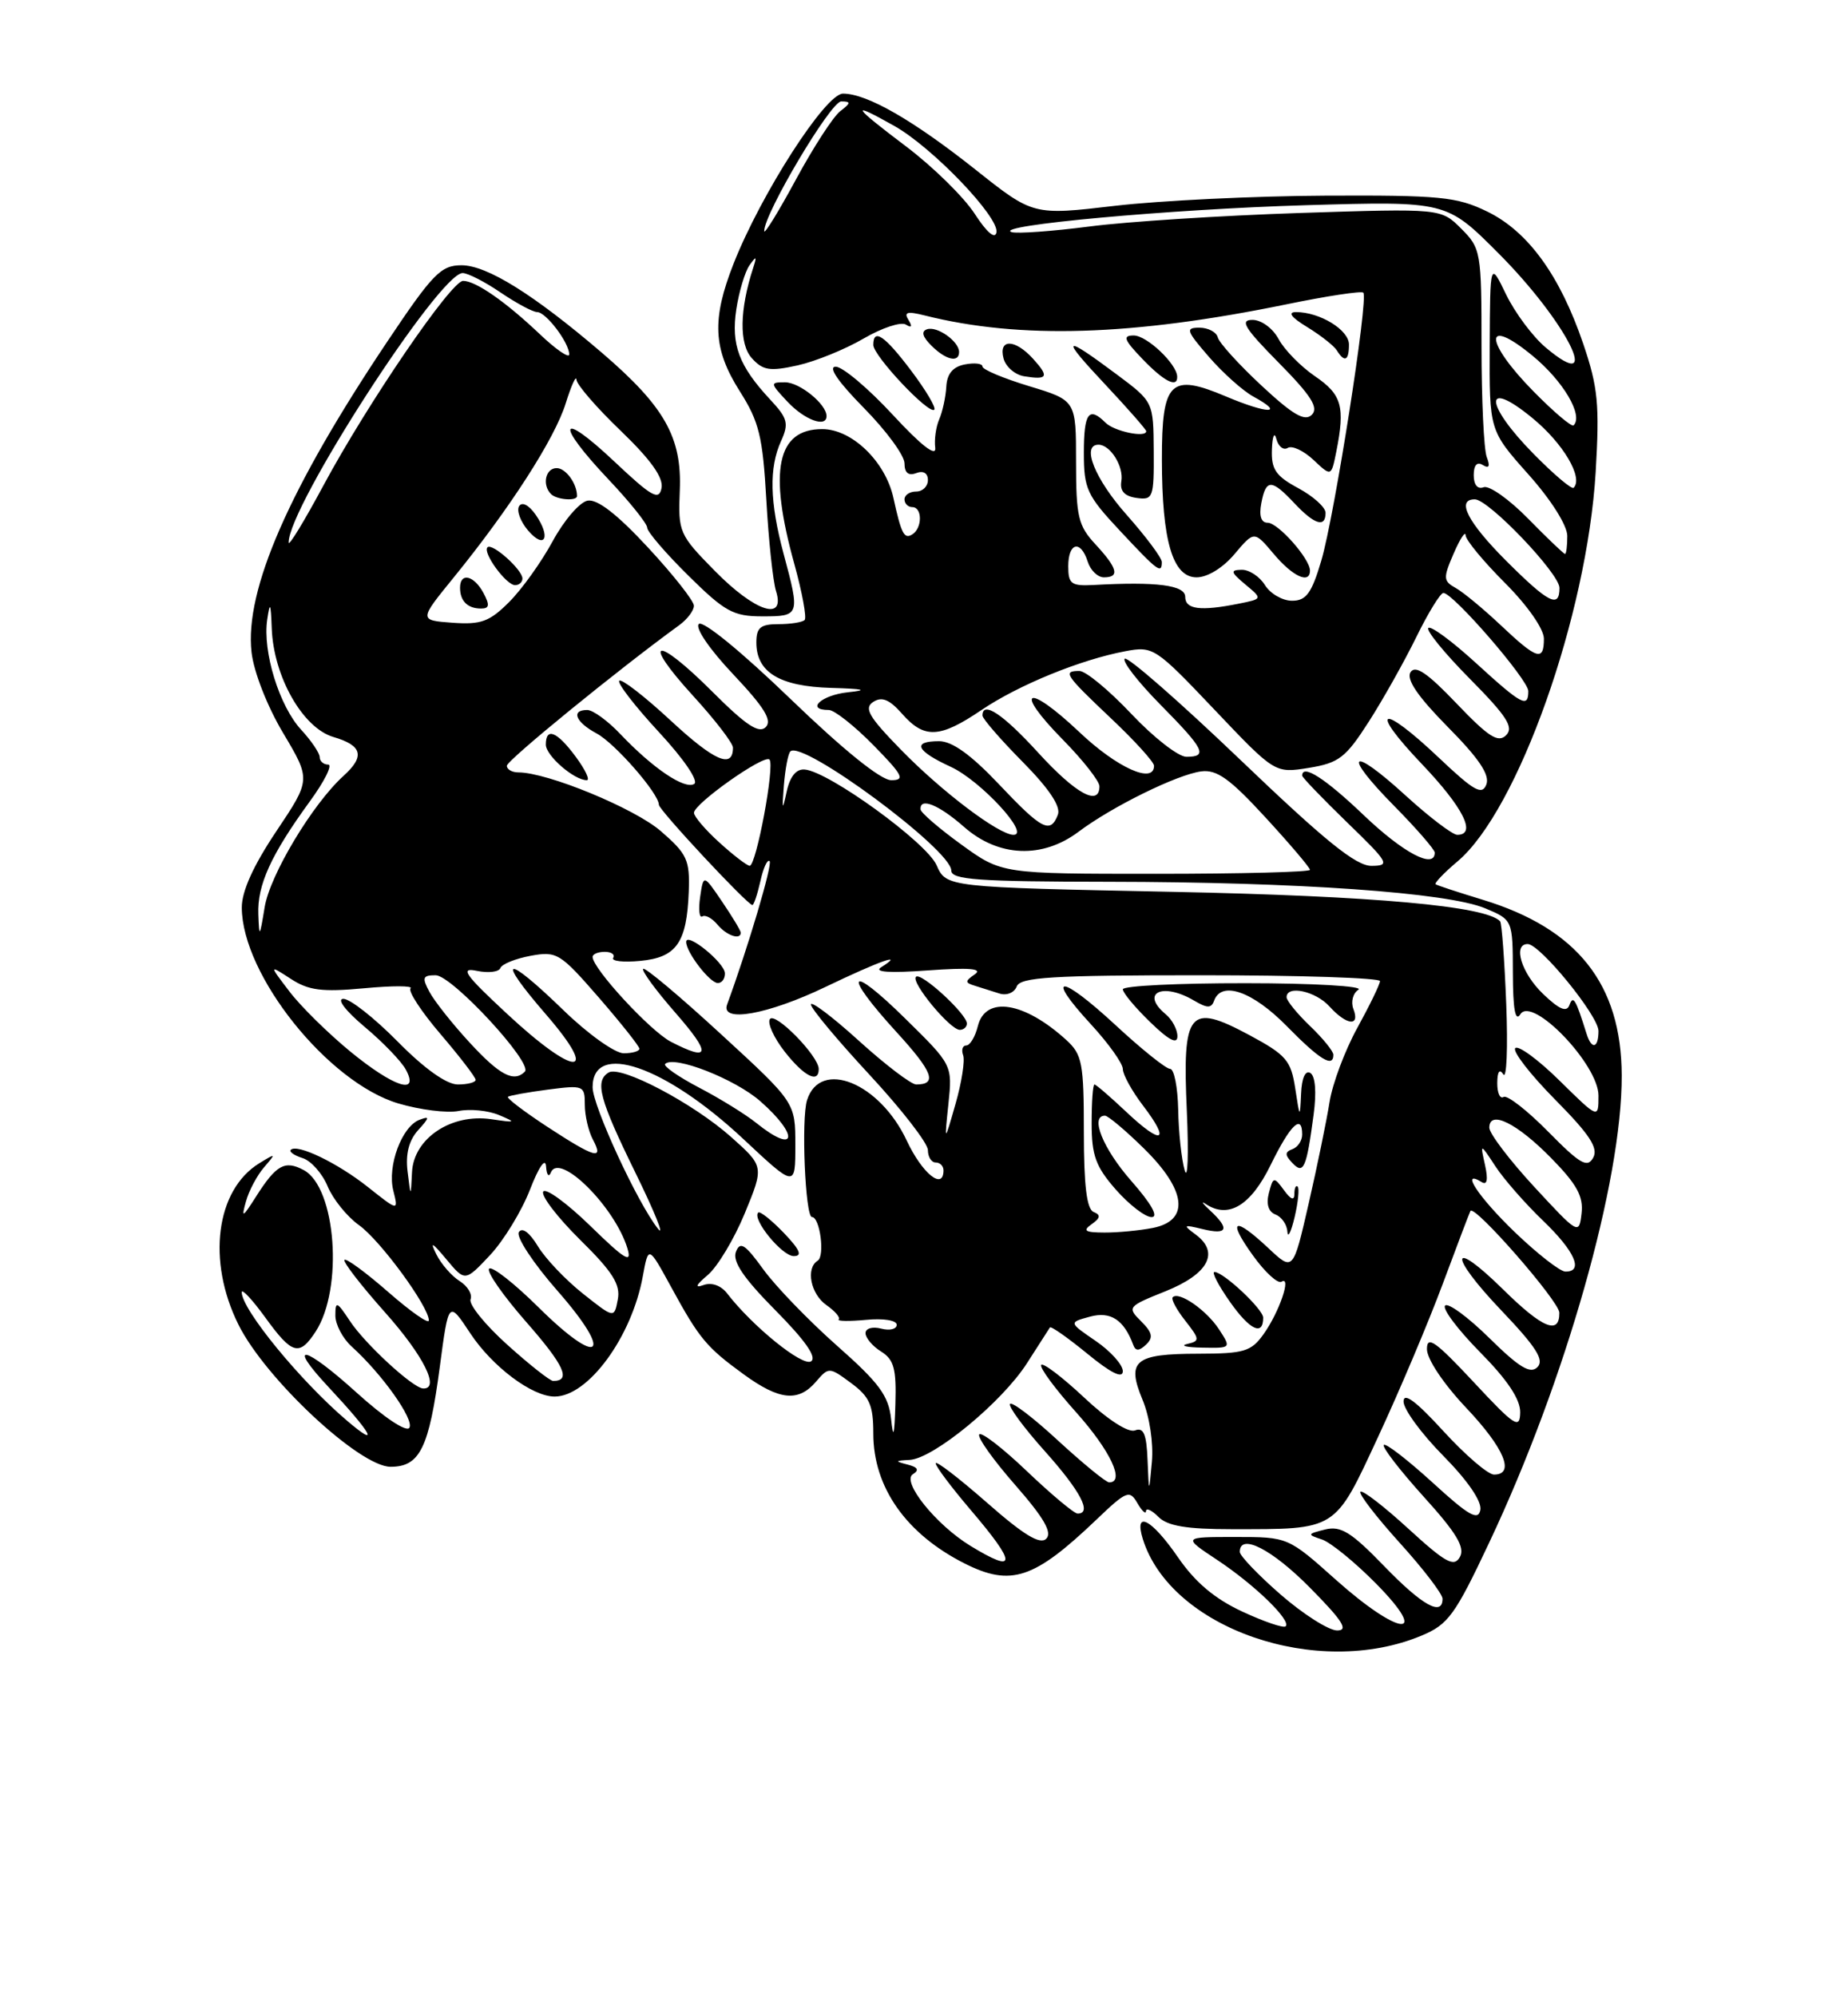 <?xml version="1.0" encoding="UTF-8" standalone="no"?>
<!DOCTYPE svg PUBLIC "-//W3C//DTD SVG 1.1//EN" "http://www.w3.org/Graphics/SVG/1.1/DTD/svg11.dtd" >
<svg xmlns="http://www.w3.org/2000/svg" xmlns:xlink="http://www.w3.org/1999/xlink" version="1.1" viewBox="0 0 237 256">
 <g >
 <path fill="currentColor"
d=" M 182.31 209.64 C 185.73 208.22 186.61 207.00 190.98 197.73 C 200.78 176.97 208.03 151.43 207.98 137.84 C 207.94 126.13 202.30 119.01 190.11 115.31 C 187.02 114.37 184.33 113.49 184.12 113.34 C 183.92 113.20 185.18 111.88 186.92 110.41 C 194.66 103.90 203.54 78.90 204.64 60.50 C 205.15 51.84 204.94 49.64 203.05 44.08 C 200.06 35.29 195.95 29.64 190.70 27.10 C 186.82 25.22 184.68 25.01 169.93 25.08 C 160.90 25.12 148.78 25.71 143.00 26.38 C 132.50 27.61 132.50 27.61 125.14 21.77 C 117.11 15.40 111.19 12.00 108.11 12.00 C 105.87 12.00 97.62 24.82 94.08 33.79 C 91.26 40.95 91.44 44.73 94.87 50.14 C 97.36 54.06 97.82 55.95 98.28 64.09 C 98.57 69.26 99.13 74.51 99.52 75.75 C 100.77 79.70 96.84 78.42 91.69 73.19 C 87.10 68.53 86.96 68.21 87.18 62.89 C 87.47 56.06 85.24 52.12 77.21 45.23 C 68.45 37.74 62.46 34.00 59.18 34.00 C 56.55 34.00 55.49 35.09 49.69 43.75 C 37.07 62.58 31.36 75.63 32.26 83.60 C 32.54 86.11 34.27 90.53 36.31 93.95 C 39.87 99.93 39.87 99.93 35.44 106.54 C 32.50 110.93 31.00 114.23 31.01 116.33 C 31.04 124.96 42.06 138.75 51.08 141.43 C 53.85 142.25 57.33 142.69 58.81 142.40 C 60.29 142.10 62.62 142.34 64.00 142.92 C 66.26 143.87 66.17 143.92 63.00 143.45 C 57.87 142.69 53.05 145.91 52.84 150.24 C 52.68 153.50 52.68 153.50 52.27 150.16 C 51.99 147.91 52.44 146.17 53.62 144.86 C 55.11 143.22 55.14 143.01 53.79 143.53 C 51.52 144.40 49.65 149.47 50.44 152.60 C 51.10 155.25 51.10 155.25 47.19 152.15 C 43.28 149.05 38.11 146.56 37.29 147.38 C 37.05 147.62 37.73 148.10 38.82 148.44 C 39.90 148.79 41.34 150.41 42.02 152.06 C 42.71 153.71 44.51 155.94 46.04 157.03 C 48.77 158.97 55.00 167.47 55.00 169.25 C 55.00 169.75 52.66 168.11 49.80 165.61 C 46.94 163.11 44.41 161.25 44.18 161.48 C 43.95 161.72 46.29 164.74 49.37 168.20 C 54.32 173.75 56.49 178.08 54.25 177.96 C 52.93 177.89 46.78 172.22 44.87 169.31 C 43.21 166.80 43.01 166.72 43.01 168.60 C 43.00 169.75 43.95 171.55 45.11 172.60 C 48.99 176.10 53.15 181.95 52.50 183.00 C 52.13 183.60 49.27 181.69 45.76 178.52 C 39.01 172.41 36.66 171.93 42.12 177.77 C 47.71 183.75 48.83 185.78 44.50 182.09 C 38.52 177.01 31.00 167.83 31.00 165.63 C 31.00 165.12 32.35 166.57 34.01 168.85 C 37.46 173.62 38.38 173.88 40.47 170.69 C 44.06 165.20 43.11 152.20 38.95 149.97 C 36.53 148.68 35.43 149.29 32.84 153.36 C 31.10 156.10 30.93 156.18 31.54 154.00 C 31.92 152.62 32.97 150.65 33.87 149.61 C 35.43 147.80 35.40 147.78 33.25 149.10 C 27.69 152.52 26.51 161.62 30.58 169.78 C 34.03 176.72 46.12 188.00 50.09 188.00 C 53.85 188.00 55.02 185.62 56.41 175.14 C 57.53 166.69 57.53 166.69 60.31 170.89 C 63.14 175.17 68.23 178.99 71.12 179.00 C 75.42 179.01 81.03 171.36 82.44 163.57 C 83.16 159.64 83.16 159.64 86.06 164.94 C 89.70 171.61 90.59 172.67 95.40 176.17 C 99.97 179.49 102.40 179.73 104.66 177.08 C 106.28 175.20 106.35 175.20 109.15 177.27 C 111.53 179.03 112.00 180.10 112.00 183.74 C 112.00 190.63 116.20 196.60 123.70 200.39 C 129.66 203.39 132.62 202.41 140.64 194.75 C 144.47 191.09 144.87 190.93 145.86 192.65 C 146.45 193.67 146.95 194.13 146.97 193.68 C 146.99 193.23 147.71 193.56 148.57 194.43 C 149.73 195.59 152.19 196.00 157.95 196.00 C 171.55 196.00 171.11 196.28 176.75 184.14 C 179.47 178.29 183.21 169.45 185.05 164.50 C 186.89 159.55 188.48 155.37 188.58 155.21 C 189.09 154.35 199.96 166.78 199.98 168.25 C 200.01 171.15 197.83 170.25 192.81 165.31 C 185.91 158.52 185.70 160.79 192.56 167.98 C 197.01 172.65 198.08 174.32 197.17 175.23 C 196.26 176.14 194.84 175.28 191.02 171.52 C 188.28 168.82 185.72 166.94 185.33 167.34 C 184.94 167.73 186.95 170.41 189.81 173.31 C 193.32 176.86 194.99 179.36 194.96 181.03 C 194.92 183.23 194.27 182.81 188.96 177.11 C 184.09 171.90 183.00 171.13 183.00 172.92 C 183.00 174.19 185.12 177.36 188.00 180.41 C 192.93 185.61 194.34 189.00 191.60 189.00 C 190.83 189.00 187.91 186.49 185.10 183.42 C 181.59 179.58 180.00 178.40 180.00 179.64 C 180.00 180.63 182.29 183.76 185.10 186.60 C 188.23 189.77 190.06 192.44 189.85 193.54 C 189.57 194.96 188.36 194.27 183.72 190.02 C 180.53 187.12 177.72 184.94 177.47 185.20 C 177.21 185.45 179.51 188.43 182.56 191.81 C 186.79 196.47 187.91 198.34 187.23 199.56 C 186.48 200.90 185.42 200.33 180.63 195.95 C 177.50 193.08 174.72 190.94 174.47 191.20 C 174.21 191.45 176.48 194.40 179.50 197.74 C 182.53 201.08 185.00 204.31 185.00 204.91 C 185.00 207.23 182.41 205.79 177.50 200.72 C 173.29 196.37 171.95 195.54 169.94 196.04 C 167.64 196.61 167.61 196.69 169.54 197.32 C 170.66 197.70 173.79 200.25 176.50 203.00 C 183.54 210.14 179.47 209.75 171.34 202.50 C 165.18 197.00 165.18 197.00 158.42 197.00 C 151.66 197.00 151.66 197.00 156.10 199.94 C 160.90 203.12 165.63 207.71 164.88 208.45 C 164.62 208.71 162.12 207.86 159.32 206.56 C 155.77 204.91 153.28 202.81 151.07 199.60 C 147.69 194.69 145.40 193.49 146.56 197.25 C 150.13 208.72 168.92 215.24 182.31 209.64 Z  M 164.25 204.39 C 161.36 201.87 159.00 199.41 159.00 198.91 C 159.00 196.46 163.12 198.56 168.00 203.50 C 172.21 207.76 172.99 208.99 171.47 208.98 C 170.38 208.96 167.14 206.90 164.25 204.39 Z  M 124.46 198.14 C 120.02 195.43 115.57 189.88 117.08 188.95 C 117.92 188.43 117.71 188.05 116.40 187.72 C 114.73 187.29 114.76 187.22 116.66 187.12 C 119.73 186.95 128.51 179.72 131.71 174.72 C 133.20 172.40 134.52 170.34 134.65 170.14 C 134.78 169.94 136.94 171.46 139.45 173.51 C 142.48 176.00 144.00 176.74 144.00 175.75 C 144.00 174.93 142.44 173.19 140.53 171.88 C 137.05 169.50 137.05 169.50 139.78 168.76 C 142.43 168.04 144.14 169.15 145.34 172.39 C 145.64 173.19 146.09 173.18 146.97 172.35 C 147.93 171.45 147.80 170.80 146.34 169.35 C 144.53 167.55 144.61 167.45 149.48 165.50 C 154.97 163.29 156.44 160.54 153.36 158.25 C 151.66 156.99 151.73 156.93 154.25 157.54 C 157.43 158.32 157.75 157.52 155.20 155.16 C 154.21 154.25 153.96 153.87 154.65 154.33 C 157.54 156.25 160.41 154.53 162.96 149.31 C 165.48 144.16 167.00 142.69 167.00 145.42 C 167.00 146.20 166.44 147.04 165.75 147.29 C 164.77 147.65 164.76 148.03 165.72 149.04 C 167.18 150.60 167.55 149.78 168.47 142.84 C 168.85 139.99 168.69 137.93 168.05 137.53 C 167.41 137.13 166.94 138.17 166.86 140.19 C 166.72 143.37 166.69 143.34 166.11 139.50 C 165.56 135.91 164.95 135.21 160.21 132.66 C 152.46 128.51 151.62 129.54 152.21 142.47 C 152.45 147.99 152.33 151.38 151.93 150.00 C 151.53 148.62 151.15 145.14 151.10 142.25 C 151.04 139.36 150.58 137.00 150.06 137.00 C 149.54 137.00 146.37 134.46 143.03 131.36 C 135.97 124.83 133.91 124.78 139.91 131.29 C 142.16 133.73 144.00 136.31 144.00 137.02 C 144.00 137.73 145.17 139.85 146.60 141.72 C 150.17 146.40 149.03 146.84 144.48 142.55 C 142.41 140.60 140.56 139.00 140.36 139.00 C 140.16 139.00 140.00 141.23 140.00 143.97 C 140.00 148.09 140.52 149.53 143.10 152.47 C 144.81 154.41 146.87 156.00 147.69 156.00 C 148.62 156.00 147.66 154.29 145.08 151.36 C 141.45 147.23 139.74 143.00 141.71 143.00 C 142.10 143.00 144.35 144.89 146.71 147.21 C 152.16 152.56 152.60 156.43 147.88 157.38 C 146.16 157.72 143.34 157.99 141.63 157.98 C 139.14 157.97 138.81 157.75 140.00 156.91 C 141.13 156.11 141.19 155.72 140.25 155.34 C 139.37 154.98 139.00 151.95 139.00 145.09 C 139.00 136.26 138.79 135.16 136.75 133.30 C 131.36 128.39 126.39 127.60 125.41 131.50 C 125.07 132.88 124.40 134.00 123.92 134.00 C 123.45 134.00 123.27 134.56 123.52 135.25 C 123.77 135.94 123.33 138.75 122.54 141.50 C 121.11 146.50 121.11 146.50 121.63 141.50 C 122.15 136.50 122.15 136.50 116.07 130.53 C 108.77 123.35 107.97 124.62 114.97 132.28 C 119.65 137.39 120.25 139.00 117.50 139.00 C 116.86 139.00 113.56 136.49 110.17 133.42 C 106.78 130.34 104.00 128.25 104.00 128.75 C 104.00 129.25 107.38 133.30 111.50 137.74 C 115.62 142.18 119.00 146.53 119.00 147.41 C 119.00 148.28 119.45 149.00 120.00 149.00 C 120.55 149.00 121.00 149.45 121.00 150.00 C 121.00 152.63 118.27 150.42 116.29 146.20 C 112.82 138.78 105.19 135.68 103.50 141.01 C 102.74 143.40 103.27 155.99 104.13 155.99 C 105.16 156.00 105.81 161.00 104.87 161.58 C 103.30 162.55 103.96 165.86 105.99 167.28 C 107.09 168.05 107.79 168.87 107.56 169.11 C 107.32 169.35 108.90 169.37 111.06 169.17 C 113.30 168.95 115.00 169.23 115.00 169.80 C 115.00 170.36 114.10 170.58 113.00 170.29 C 111.89 170.00 111.00 170.26 111.00 170.87 C 111.00 171.48 111.90 172.55 113.00 173.23 C 114.65 174.26 114.97 175.45 114.83 179.99 C 114.71 184.05 114.56 184.54 114.28 181.88 C 113.96 178.89 112.76 177.26 107.33 172.47 C 103.73 169.28 99.48 164.89 97.90 162.71 C 95.55 159.46 94.92 159.06 94.38 160.45 C 93.91 161.68 95.35 163.81 99.46 167.96 C 103.30 171.84 104.80 174.00 104.01 174.49 C 102.90 175.18 96.50 169.99 93.26 165.79 C 92.47 164.76 91.26 164.33 90.22 164.71 C 89.05 165.13 89.23 164.72 90.77 163.42 C 92.02 162.36 94.16 158.80 95.52 155.50 C 97.99 149.50 97.99 149.50 93.75 145.72 C 88.86 141.38 79.60 136.51 78.05 137.47 C 76.25 138.58 76.86 140.87 81.50 150.33 C 83.97 155.37 85.27 158.60 84.39 157.50 C 81.78 154.24 76.00 141.74 76.00 139.35 C 76.00 133.41 85.29 136.60 95.32 145.98 C 102.00 152.23 102.00 152.23 102.00 146.77 C 102.00 141.31 102.00 141.31 92.45 132.54 C 87.20 127.71 82.72 123.95 82.49 124.18 C 82.25 124.41 84.11 126.94 86.61 129.80 C 91.26 135.12 91.10 136.14 86.03 133.52 C 83.39 132.15 76.00 124.14 76.00 122.65 C 76.00 122.29 76.70 122.00 77.56 122.00 C 78.42 122.00 78.90 122.35 78.64 122.77 C 78.38 123.19 79.94 123.37 82.11 123.16 C 86.76 122.72 88.08 120.84 88.33 114.30 C 88.48 110.22 88.13 109.45 84.74 106.52 C 81.35 103.59 70.20 99.00 66.48 99.00 C 65.67 99.00 65.00 98.62 65.00 98.15 C 65.00 97.46 79.30 85.80 87.11 80.13 C 88.15 79.37 89.00 78.25 88.99 77.63 C 88.98 77.01 86.33 73.65 83.09 70.16 C 79.14 65.90 76.59 63.93 75.35 64.17 C 74.33 64.37 72.33 66.70 70.89 69.35 C 69.45 72.01 66.94 75.52 65.30 77.16 C 62.77 79.69 61.69 80.08 58.03 79.82 C 53.72 79.50 53.72 79.50 58.20 74.00 C 65.39 65.16 71.14 56.23 72.55 51.70 C 73.27 49.39 73.90 48.02 73.93 48.67 C 73.97 49.31 76.52 52.26 79.61 55.22 C 83.47 58.93 85.10 61.22 84.84 62.56 C 84.51 64.21 83.60 63.69 78.73 59.10 C 71.68 52.47 71.15 54.16 78.00 61.41 C 80.75 64.31 83.00 67.12 83.00 67.63 C 83.00 68.15 85.38 70.92 88.28 73.78 C 92.97 78.41 94.04 79.00 97.78 79.00 C 102.58 79.00 102.62 78.88 100.50 71.00 C 98.71 64.34 98.61 59.95 100.17 56.53 C 101.19 54.28 101.02 53.62 98.79 51.23 C 94.77 46.92 93.74 44.19 94.43 39.64 C 94.78 37.36 95.54 34.83 96.12 34.00 C 97.00 32.76 97.09 32.82 96.59 34.34 C 94.84 39.72 94.78 44.10 96.42 45.91 C 97.85 47.49 98.73 47.62 102.30 46.83 C 104.61 46.31 108.42 44.76 110.76 43.39 C 113.11 42.02 115.54 41.22 116.17 41.60 C 116.92 42.07 117.03 41.86 116.51 41.01 C 115.88 40.00 116.35 39.87 118.58 40.43 C 130.80 43.50 145.20 43.06 164.97 39.01 C 170.16 37.94 174.60 37.27 174.84 37.51 C 175.53 38.20 171.14 66.17 169.45 71.87 C 168.21 76.05 167.51 77.00 165.70 77.00 C 164.48 77.00 162.92 76.10 162.23 75.00 C 161.55 73.90 160.20 73.01 159.24 73.03 C 157.75 73.06 157.82 73.33 159.72 74.92 C 161.93 76.76 161.93 76.76 158.84 77.38 C 153.94 78.36 152.00 78.11 152.00 76.50 C 152.00 75.00 148.37 74.53 140.25 74.98 C 137.38 75.13 137.00 74.85 137.00 72.58 C 137.00 69.52 138.60 69.15 139.50 72.00 C 139.85 73.10 140.78 74.00 141.57 74.00 C 143.63 74.00 143.34 72.85 140.50 69.78 C 138.27 67.38 138.00 66.23 138.00 59.20 C 138.00 51.32 138.00 51.32 132.00 49.50 C 128.70 48.50 126.00 47.37 126.00 46.98 C 126.00 46.59 124.99 46.47 123.75 46.71 C 122.21 47.00 121.45 47.90 121.36 49.57 C 121.28 50.91 120.87 52.79 120.45 53.75 C 120.03 54.71 119.80 56.36 119.94 57.40 C 120.09 58.62 118.13 57.10 114.48 53.15 C 111.35 49.77 108.06 47.00 107.18 47.00 C 106.15 47.00 107.47 48.92 110.78 52.28 C 113.65 55.19 116.00 58.38 116.00 59.39 C 116.00 60.60 116.50 61.02 117.50 60.64 C 118.41 60.29 119.00 60.64 119.00 61.53 C 119.00 62.34 118.33 63.00 117.50 63.00 C 116.67 63.00 116.00 63.45 116.00 64.00 C 116.00 64.55 116.45 65.00 117.00 65.00 C 118.30 65.00 118.30 67.70 116.99 68.50 C 115.96 69.14 115.59 68.43 114.58 63.83 C 113.56 59.16 109.26 55.00 105.45 55.00 C 99.64 55.00 98.54 60.29 101.86 72.25 C 102.88 75.93 103.48 79.19 103.19 79.47 C 102.90 79.76 101.39 80.00 99.83 80.00 C 97.53 80.00 97.00 80.44 97.00 82.35 C 97.00 86.17 99.98 87.98 106.58 88.17 C 110.82 88.29 111.44 88.45 108.75 88.73 C 105.33 89.09 103.26 91.00 106.29 91.00 C 107.00 91.00 109.57 93.03 112.00 95.50 C 115.79 99.36 116.12 100.00 114.30 100.00 C 112.96 100.00 108.16 96.12 101.34 89.55 C 95.13 83.56 90.13 79.47 89.62 79.98 C 89.12 80.48 91.01 83.24 94.05 86.45 C 98.03 90.67 99.06 92.34 98.20 93.20 C 97.33 94.07 95.64 92.94 91.35 88.65 C 84.06 81.37 82.12 81.78 88.88 89.18 C 91.70 92.26 94.00 95.25 94.00 95.83 C 94.00 98.58 91.63 97.56 86.04 92.38 C 82.69 89.27 79.70 86.96 79.42 87.25 C 79.13 87.54 81.41 90.49 84.48 93.81 C 87.70 97.28 89.63 100.11 89.03 100.48 C 87.81 101.23 83.73 98.48 79.56 94.09 C 77.95 92.39 76.04 91.00 75.31 91.00 C 73.18 91.00 73.81 92.56 76.52 94.01 C 78.87 95.27 84.49 101.70 84.50 103.15 C 84.50 103.82 95.87 116.00 96.49 116.00 C 96.68 116.00 97.14 114.62 97.52 112.93 C 97.89 111.24 98.42 110.09 98.70 110.37 C 99.10 110.77 95.92 121.48 93.25 128.75 C 92.37 131.13 98.46 130.05 105.86 126.50 C 112.86 123.14 116.17 121.98 113.00 123.98 C 112.02 124.60 114.09 124.74 119.00 124.38 C 124.28 124.00 126.06 124.14 125.03 124.87 C 123.73 125.77 123.73 125.95 125.03 126.35 C 125.84 126.60 127.25 127.05 128.17 127.34 C 129.10 127.64 130.08 127.24 130.39 126.44 C 130.84 125.25 134.87 125.00 153.97 125.00 C 166.64 125.00 176.99 125.34 176.98 125.75 C 176.97 126.16 175.66 128.86 174.07 131.75 C 172.48 134.64 170.88 138.91 170.51 141.25 C 170.14 143.59 168.94 149.43 167.84 154.23 C 165.84 162.96 165.84 162.96 162.67 159.98 C 158.25 155.84 157.34 156.27 160.68 160.91 C 162.22 163.06 163.88 164.58 164.35 164.28 C 165.68 163.46 164.06 168.19 162.05 171.00 C 160.46 173.23 159.56 173.50 153.67 173.51 C 145.51 173.52 144.44 174.40 146.53 179.42 C 147.43 181.57 147.94 184.97 147.73 187.34 C 147.35 191.50 147.35 191.50 147.17 187.14 C 147.04 183.80 146.66 182.91 145.56 183.34 C 144.70 183.67 142.05 181.96 139.02 179.11 C 136.21 176.48 133.74 174.61 133.53 174.95 C 133.31 175.30 135.34 178.04 138.03 181.04 C 142.39 185.92 144.32 190.00 142.25 190.00 C 141.84 190.00 138.90 187.59 135.71 184.66 C 132.53 181.72 129.75 179.60 129.53 179.95 C 129.31 180.30 131.34 183.04 134.03 186.04 C 138.58 191.13 140.09 194.00 138.20 194.00 C 137.76 194.00 134.84 191.56 131.71 188.58 C 128.58 185.59 125.83 183.47 125.58 183.86 C 125.34 184.26 127.42 187.17 130.21 190.35 C 133.88 194.54 134.97 196.43 134.18 197.22 C 133.38 198.02 131.28 196.74 126.54 192.57 C 122.94 189.42 120.00 187.16 120.00 187.56 C 120.00 187.96 122.03 190.65 124.50 193.55 C 130.43 200.50 130.42 201.77 124.46 198.14 Z  M 156.32 170.36 C 154.70 167.90 151.19 165.47 150.40 166.27 C 150.16 166.50 150.88 167.85 152.00 169.27 C 153.88 171.67 153.90 171.88 152.26 172.26 C 151.29 172.48 152.17 172.70 154.21 172.73 C 157.91 172.80 157.91 172.80 156.32 170.36 Z  M 162.00 168.89 C 162.00 167.82 156.96 163.08 155.76 163.03 C 155.35 163.01 156.25 164.75 157.76 166.89 C 160.29 170.48 162.00 171.29 162.00 168.89 Z  M 100.51 158.01 C 98.93 156.37 97.46 155.20 97.24 155.42 C 96.41 156.25 100.29 161.00 101.80 161.00 C 102.94 161.00 102.59 160.18 100.51 158.01 Z  M 166.42 152.09 C 166.19 151.86 166.00 152.28 166.00 153.02 C 166.00 153.93 165.55 153.77 164.66 152.54 C 163.37 150.79 163.28 150.81 162.73 152.91 C 162.36 154.33 162.67 155.32 163.58 155.67 C 164.36 155.97 165.05 156.95 165.10 157.86 C 165.16 158.76 165.57 157.93 166.03 156.01 C 166.48 154.09 166.66 152.32 166.42 152.09 Z  M 105.00 137.02 C 105.00 135.35 99.36 129.61 98.73 130.63 C 98.40 131.16 99.26 133.04 100.64 134.80 C 103.12 137.96 105.00 138.92 105.00 137.02 Z  M 171.00 135.19 C 171.00 134.74 169.65 133.08 168.00 131.50 C 166.35 129.92 165.00 128.26 165.00 127.81 C 165.00 126.23 168.72 127.03 170.50 129.00 C 172.70 131.43 174.45 131.62 173.57 129.33 C 173.22 128.41 173.51 127.29 174.22 126.85 C 174.92 126.40 168.41 126.02 159.75 126.02 C 151.09 126.01 144.00 126.36 144.00 126.80 C 144.00 127.25 145.57 129.13 147.50 131.00 C 149.91 133.34 151.00 133.90 151.00 132.82 C 151.00 131.95 150.32 130.68 149.50 130.00 C 146.19 127.25 149.09 125.86 153.14 128.25 C 154.84 129.25 155.35 129.25 155.71 128.25 C 156.65 125.67 160.65 127.07 165.00 131.50 C 169.25 135.83 171.00 136.91 171.00 135.19 Z  M 124.00 131.19 C 124.00 129.97 118.11 124.56 117.47 125.20 C 116.78 125.88 121.84 132.00 123.09 132.00 C 123.59 132.00 124.00 131.63 124.00 131.19 Z  M 92.97 124.75 C 92.93 123.38 88.00 119.39 88.00 120.73 C 88.00 122.06 91.03 126.00 92.06 126.00 C 92.58 126.00 92.99 125.44 92.97 124.75 Z  M 95.00 119.54 C 95.00 119.29 93.92 117.50 92.61 115.57 C 90.22 112.05 90.22 112.05 89.79 114.97 C 89.56 116.58 89.68 117.70 90.07 117.46 C 90.46 117.22 91.33 117.69 92.01 118.51 C 93.17 119.91 95.00 120.54 95.00 119.54 Z  M 73.84 97.00 C 71.44 93.75 70.00 93.16 70.00 95.44 C 70.00 96.85 73.63 100.00 75.25 100.00 C 75.70 100.00 75.06 98.65 73.84 97.00 Z  M 62.00 76.00 C 60.78 73.73 59.00 73.33 59.00 75.33 C 59.00 77.04 59.97 78.00 61.70 78.00 C 62.76 78.00 62.83 77.55 62.00 76.00 Z  M 67.00 74.15 C 67.00 73.02 63.11 69.55 62.52 70.15 C 61.85 70.81 64.91 75.00 66.06 75.00 C 66.58 75.00 67.00 74.62 67.00 74.15 Z  M 158.33 71.01 C 160.85 68.03 160.85 68.03 163.36 71.01 C 165.79 73.90 168.00 74.91 168.00 73.13 C 168.00 71.62 163.91 67.00 162.57 67.00 C 161.73 67.00 161.45 66.12 161.76 64.50 C 162.35 61.37 163.06 61.37 166.00 64.50 C 168.58 67.25 170.00 67.68 170.00 65.73 C 170.00 65.03 168.43 63.61 166.50 62.57 C 163.60 61.01 163.02 60.15 163.12 57.59 C 163.18 55.89 163.44 55.29 163.69 56.26 C 163.94 57.23 164.60 57.75 165.15 57.41 C 165.70 57.07 167.18 57.76 168.44 58.94 C 170.73 61.10 170.73 61.10 171.37 57.92 C 172.53 52.12 172.09 50.57 168.65 48.23 C 166.82 46.98 164.72 44.84 163.99 43.48 C 163.24 42.08 161.77 41.00 160.62 41.00 C 158.96 41.00 159.61 42.06 163.99 46.49 C 168.15 50.70 169.14 52.26 168.24 53.16 C 167.34 54.06 165.83 53.19 161.78 49.42 C 158.88 46.72 156.35 43.94 156.18 43.25 C 156.00 42.56 154.94 42.00 153.82 42.00 C 152.00 42.00 152.13 42.38 155.05 45.75 C 156.84 47.81 159.40 50.10 160.74 50.83 C 164.90 53.10 162.62 53.09 157.24 50.82 C 150.09 47.79 149.00 48.86 149.01 58.87 C 149.01 69.33 150.39 74.00 153.46 74.00 C 154.85 74.00 156.85 72.78 158.33 71.01 Z  M 149.00 72.03 C 149.00 71.50 146.97 68.79 144.50 66.00 C 140.41 61.40 138.64 57.00 140.88 57.00 C 142.39 57.00 144.13 59.77 143.81 61.68 C 143.60 62.93 144.21 63.60 145.75 63.82 C 147.88 64.12 148.00 63.81 147.96 57.82 C 147.92 51.50 147.92 51.50 143.23 48.00 C 136.26 42.80 135.92 43.09 141.75 49.29 C 144.64 52.37 147.00 55.06 147.00 55.27 C 147.00 56.15 142.89 55.29 141.78 54.18 C 139.64 52.04 139.00 52.93 139.00 58.04 C 139.00 62.66 139.39 63.50 143.64 68.04 C 148.49 73.23 149.00 73.61 149.00 72.03 Z  M 68.68 65.95 C 67.81 64.72 66.95 64.28 66.57 64.88 C 66.23 65.44 66.74 66.84 67.71 67.98 C 69.90 70.53 70.70 68.84 68.68 65.95 Z  M 74.00 63.58 C 74.00 61.98 72.56 60.00 71.39 60.00 C 69.96 60.00 69.49 62.15 70.67 63.33 C 71.39 64.06 74.00 64.26 74.00 63.58 Z  M 106.00 53.33 C 106.00 51.80 102.55 49.00 100.67 49.00 C 98.73 49.00 98.75 49.10 101.00 51.50 C 103.19 53.83 106.00 54.86 106.00 53.33 Z  M 116.89 47.56 C 113.46 43.01 112.00 42.01 112.00 44.21 C 112.00 45.61 119.15 53.19 119.82 52.51 C 120.07 52.26 118.75 50.03 116.89 47.56 Z  M 132.51 46.01 C 130.17 43.42 128.03 43.39 128.70 45.94 C 128.98 47.01 130.17 48.04 131.35 48.23 C 134.37 48.72 134.58 48.30 132.51 46.01 Z  M 150.97 48.25 C 150.89 46.61 147.07 43.00 145.40 43.00 C 143.94 43.00 144.14 43.54 146.50 46.00 C 149.29 48.91 151.04 49.79 150.97 48.25 Z  M 123.00 45.12 C 123.00 43.76 120.20 41.77 118.90 42.20 C 118.11 42.46 118.29 43.15 119.44 44.29 C 121.28 46.14 123.00 46.54 123.00 45.12 Z  M 173.00 44.16 C 173.00 42.28 169.26 40.00 166.20 40.00 C 165.10 40.01 165.60 40.68 167.64 41.92 C 169.37 42.98 171.08 44.32 171.45 44.92 C 172.44 46.51 173.00 46.24 173.00 44.16 Z  M 65.06 172.36 C 62.22 169.81 60.10 167.19 60.35 166.54 C 60.60 165.89 59.97 164.84 58.95 164.20 C 57.93 163.56 56.58 162.02 55.96 160.77 C 55.10 159.05 55.41 159.21 57.23 161.39 C 59.64 164.28 59.64 164.28 62.83 160.89 C 64.58 159.03 66.89 155.25 67.96 152.50 C 69.10 149.56 69.95 148.32 70.03 149.50 C 70.10 150.60 70.38 150.95 70.65 150.28 C 71.73 147.61 78.86 154.69 80.47 160.02 C 81.07 162.02 80.15 161.46 75.73 157.15 C 72.71 154.21 69.98 152.22 69.67 152.73 C 69.35 153.24 71.48 156.02 74.39 158.90 C 78.58 163.02 79.60 164.65 79.23 166.56 C 78.77 168.99 78.77 168.99 74.76 165.81 C 72.55 164.06 69.95 161.33 68.98 159.73 C 67.91 157.96 66.96 157.26 66.54 157.93 C 66.17 158.54 68.39 161.91 71.48 165.43 C 78.80 173.77 77.00 175.41 69.09 167.59 C 65.96 164.49 63.09 162.24 62.73 162.61 C 62.36 162.97 64.52 166.06 67.52 169.48 C 72.37 175.01 73.28 177.00 70.94 177.00 C 70.54 177.00 67.89 174.91 65.06 172.36 Z  M 194.25 157.91 C 189.61 153.44 187.17 149.75 190.04 151.52 C 190.72 151.94 190.86 151.18 190.45 149.33 C 189.82 146.50 189.82 146.50 191.79 149.50 C 192.87 151.15 195.62 154.28 197.88 156.45 C 201.98 160.38 203.14 163.02 200.75 162.98 C 200.06 162.97 197.14 160.68 194.25 157.91 Z  M 196.75 152.11 C 193.59 148.69 191.00 145.28 191.00 144.54 C 191.00 142.21 194.53 143.94 198.95 148.45 C 202.23 151.79 203.09 153.36 202.83 155.53 C 202.51 158.29 202.41 158.23 196.75 152.11 Z  M 198.54 145.04 C 195.86 142.32 193.29 140.32 192.83 140.60 C 192.37 140.89 192.01 140.08 192.02 138.81 C 192.03 137.35 192.31 136.94 192.80 137.71 C 193.22 138.37 193.39 134.32 193.17 128.71 C 192.95 123.09 192.60 118.31 192.38 118.08 C 190.56 116.13 176.23 114.84 150.43 114.31 C 121.36 113.72 121.36 113.72 120.11 110.89 C 118.82 107.97 106.25 98.86 103.19 98.63 C 102.10 98.54 101.30 99.54 100.88 101.50 C 100.34 104.00 100.28 103.86 100.53 100.67 C 100.70 98.56 101.07 96.60 101.36 96.31 C 102.89 94.78 122.00 108.91 122.00 111.58 C 122.00 112.76 125.42 113.00 142.25 113.02 C 166.48 113.05 185.63 114.40 190.47 116.42 C 194.00 117.90 194.00 117.90 194.02 124.70 C 194.03 129.37 194.33 131.03 194.98 130.00 C 196.49 127.60 205.00 136.44 205.00 140.42 C 205.00 143.42 205.00 143.42 200.02 138.52 C 197.29 135.83 194.72 133.94 194.33 134.34 C 193.94 134.73 196.23 137.69 199.42 140.92 C 203.88 145.42 205.01 147.15 204.32 148.39 C 203.57 149.74 202.64 149.20 198.54 145.04 Z  M 70.14 144.39 C 67.20 142.46 64.95 140.75 65.14 140.58 C 65.34 140.42 67.64 140.00 70.25 139.66 C 74.84 139.06 75.00 139.13 75.00 141.58 C 75.00 142.99 75.47 145.00 76.04 146.07 C 77.48 148.76 76.32 148.43 70.14 144.39 Z  M 97.00 143.94 C 95.62 142.83 92.32 140.79 89.65 139.40 C 86.98 138.00 85.03 136.64 85.30 136.37 C 86.43 135.23 94.27 138.30 97.51 141.15 C 102.57 145.59 102.12 148.06 97.00 143.94 Z  M 44.89 134.75 C 42.05 132.41 38.54 128.96 37.11 127.07 C 34.50 123.65 34.50 123.65 37.29 125.46 C 39.57 126.95 41.28 127.17 46.68 126.67 C 50.31 126.33 53.00 126.33 52.65 126.68 C 52.31 127.03 54.04 129.68 56.51 132.56 C 58.98 135.45 61.00 138.08 61.00 138.41 C 61.00 138.73 59.97 139.00 58.72 139.00 C 57.27 139.00 54.43 136.98 51.00 133.50 C 48.01 130.47 44.88 128.01 44.03 128.02 C 43.15 128.03 44.31 129.56 46.77 131.62 C 49.11 133.58 51.49 136.05 52.05 137.10 C 53.84 140.44 50.49 139.34 44.89 134.75 Z  M 60.24 133.64 C 58.03 131.25 55.71 128.32 55.08 127.14 C 54.09 125.30 54.20 125.00 55.87 125.00 C 57.96 125.00 68.39 136.27 67.31 137.36 C 65.90 138.77 64.08 137.81 60.24 133.64 Z  M 65.00 129.92 C 59.57 124.87 58.94 123.97 61.17 124.44 C 62.63 124.74 63.98 124.58 64.17 124.08 C 64.35 123.58 66.09 122.87 68.04 122.51 C 71.41 121.89 71.83 122.15 76.79 127.85 C 79.65 131.15 82.00 134.10 82.00 134.42 C 82.00 134.74 81.09 135.00 79.98 135.00 C 78.87 135.00 75.40 132.53 72.28 129.50 C 64.76 122.21 63.50 122.49 70.00 130.00 C 77.08 138.17 73.81 138.12 65.00 129.92 Z  M 203.47 132.50 C 202.07 128.03 201.76 127.51 201.27 128.83 C 200.92 129.79 199.96 129.38 197.89 127.39 C 195.13 124.75 193.97 121.00 195.92 121.00 C 197.50 121.00 205.00 130.20 205.00 132.14 C 205.00 134.38 204.12 134.58 203.47 132.50 Z  M 33.13 117.20 C 32.98 113.45 34.74 109.58 39.71 102.75 C 41.62 100.14 42.68 98.00 42.09 98.00 C 41.49 98.00 41.00 97.57 41.00 97.05 C 41.00 96.53 39.93 94.95 38.63 93.54 C 35.82 90.51 33.66 83.52 34.27 79.42 C 34.62 77.04 34.73 77.25 34.85 80.54 C 35.08 86.71 38.82 93.30 42.75 94.46 C 46.48 95.55 46.83 96.94 44.04 99.46 C 40.09 103.04 34.61 112.16 33.94 116.28 C 33.31 120.16 33.24 120.24 33.13 117.20 Z  M 123.29 108.25 C 120.44 106.19 118.09 104.16 118.06 103.75 C 117.94 102.15 120.39 103.13 123.65 106.00 C 128.05 109.86 133.67 110.10 138.32 106.61 C 142.62 103.38 150.96 99.28 154.05 98.87 C 156.05 98.61 157.73 99.81 162.28 104.76 C 165.43 108.18 168.00 111.21 168.00 111.49 C 168.00 111.77 159.11 112.00 148.24 112.00 C 128.47 112.00 128.47 112.00 123.29 108.25 Z  M 92.25 107.98 C 90.46 106.36 89.00 104.65 89.00 104.18 C 89.00 103.01 97.99 96.66 98.68 97.35 C 99.40 98.07 96.98 111.01 96.14 110.97 C 95.79 110.95 94.04 109.61 92.25 107.98 Z  M 159.08 97.40 C 151.26 89.92 144.58 84.08 144.24 84.43 C 143.90 84.77 145.95 87.41 148.81 90.31 C 154.47 96.04 154.95 97.00 152.15 97.00 C 151.12 97.00 147.95 94.53 145.09 91.50 C 142.23 88.47 139.24 86.00 138.44 86.00 C 136.25 86.00 136.57 86.48 142.50 92.09 C 145.53 94.95 148.00 97.67 148.00 98.15 C 148.00 100.55 143.26 98.42 138.43 93.84 C 131.68 87.46 129.88 88.28 136.31 94.81 C 138.89 97.43 141.00 100.12 141.00 100.78 C 141.00 103.41 137.97 101.75 133.17 96.50 C 128.63 91.52 126.00 89.77 126.00 91.72 C 126.00 92.11 128.31 94.78 131.14 97.64 C 134.55 101.09 136.07 103.37 135.67 104.42 C 134.71 106.92 133.63 106.36 128.09 100.50 C 124.54 96.75 122.11 95.00 120.44 95.00 C 116.92 95.00 117.48 96.24 121.94 98.29 C 125.76 100.05 132.18 107.00 129.98 107.00 C 128.10 107.00 120.78 101.47 115.50 96.05 C 111.39 91.84 110.77 90.75 112.00 89.96 C 113.11 89.25 114.08 89.66 115.70 91.50 C 118.54 94.72 120.52 94.63 125.85 91.02 C 130.59 87.81 138.56 84.55 144.32 83.47 C 147.89 82.80 148.17 82.98 155.74 90.95 C 163.50 99.12 163.50 99.12 167.85 98.42 C 171.72 97.79 172.58 97.12 175.55 92.49 C 177.39 89.62 180.13 84.73 181.65 81.63 C 183.17 78.53 184.73 76.00 185.11 76.00 C 186.36 76.00 196.00 87.13 196.00 88.58 C 196.00 90.80 195.16 90.35 189.26 84.96 C 186.23 82.19 183.49 80.17 183.18 80.49 C 182.87 80.80 185.27 83.74 188.52 87.02 C 193.27 91.82 194.17 93.23 193.15 94.24 C 192.13 95.25 190.90 94.46 186.80 90.17 C 183.04 86.23 181.50 85.19 180.89 86.17 C 180.33 87.08 181.84 89.29 185.67 93.17 C 189.68 97.22 191.09 99.32 190.62 100.55 C 190.07 101.97 189.05 101.40 184.54 97.13 C 177.07 90.06 175.42 90.66 182.35 97.93 C 187.66 103.50 189.42 107.00 186.89 107.00 C 186.28 107.00 183.30 104.73 180.26 101.96 C 173.14 95.45 172.04 96.46 178.81 103.31 C 181.66 106.20 184.00 108.89 184.00 109.28 C 184.00 111.45 179.99 109.34 174.91 104.50 C 169.96 99.77 167.00 97.87 167.00 99.42 C 167.00 99.64 169.59 102.33 172.75 105.40 C 178.12 110.59 178.33 110.96 175.90 110.98 C 173.91 111.00 169.96 107.81 159.08 97.40 Z  M 192.48 80.15 C 190.27 78.07 187.67 75.91 186.70 75.37 C 185.08 74.47 185.06 74.10 186.43 70.94 C 187.25 69.05 187.94 68.00 187.96 68.61 C 187.98 69.22 190.25 71.96 193.00 74.71 C 195.89 77.60 198.00 80.62 198.00 81.86 C 198.00 84.81 197.13 84.54 192.48 80.15 Z  M 193.14 71.86 C 188.21 66.92 186.72 64.00 189.14 64.00 C 190.91 64.00 200.00 73.51 200.00 75.36 C 200.00 78.02 198.59 77.30 193.14 71.86 Z  M 195.98 66.48 C 193.54 63.99 190.97 62.18 190.27 62.45 C 189.50 62.75 189.00 62.14 189.00 60.91 C 189.00 59.62 189.42 59.14 190.17 59.61 C 190.97 60.10 191.13 59.77 190.67 58.58 C 190.30 57.62 190.00 51.23 190.00 44.37 C 190.00 32.28 189.92 31.83 187.40 29.31 C 184.80 26.71 184.80 26.71 166.65 27.30 C 156.67 27.63 144.56 28.40 139.73 29.03 C 134.91 29.65 130.42 29.97 129.74 29.75 C 127.21 28.90 150.14 26.81 167.50 26.30 C 185.50 25.78 185.50 25.78 192.17 32.46 C 200.93 41.24 205.78 50.89 198.24 44.55 C 196.58 43.16 194.30 40.10 193.16 37.76 C 191.10 33.50 191.10 33.50 191.05 44.34 C 191.00 55.18 191.00 55.18 196.00 60.79 C 198.93 64.07 201.00 67.35 201.00 68.70 C 201.00 69.96 200.87 71.00 200.71 71.00 C 200.55 71.00 198.42 68.97 195.98 66.48 Z  M 37.02 69.54 C 36.94 65.02 56.34 35.00 59.33 35.00 C 60.00 35.00 62.19 36.12 64.21 37.50 C 66.24 38.87 68.34 40.00 68.89 40.00 C 70.02 40.00 73.00 43.93 73.00 45.43 C 73.00 45.96 71.31 44.81 69.25 42.85 C 64.81 38.64 61.00 36.00 59.39 36.00 C 57.86 36.00 47.10 51.76 41.47 62.24 C 39.03 66.78 37.03 70.07 37.02 69.54 Z  M 196.69 58.19 C 190.35 51.76 190.23 48.41 196.51 53.57 C 200.47 56.81 203.09 61.24 201.81 62.52 C 201.57 62.76 199.27 60.81 196.69 58.19 Z  M 196.69 50.19 C 190.35 43.76 190.23 40.41 196.51 45.57 C 200.47 48.81 203.09 53.24 201.81 54.52 C 201.57 54.76 199.27 52.81 196.69 50.19 Z  M 125.00 27.40 C 123.62 25.27 119.66 21.38 116.19 18.76 C 109.27 13.54 108.90 12.88 114.69 16.14 C 119.56 18.87 128.18 27.85 127.79 29.79 C 127.61 30.70 126.55 29.79 125.00 27.40 Z  M 98.01 29.62 C 97.98 27.41 106.54 13.00 107.88 13.00 C 109.15 13.00 109.13 13.20 107.76 14.25 C 106.86 14.94 104.31 18.88 102.08 23.00 C 99.85 27.12 98.02 30.10 98.01 29.62 Z "/>
</g>
</svg>